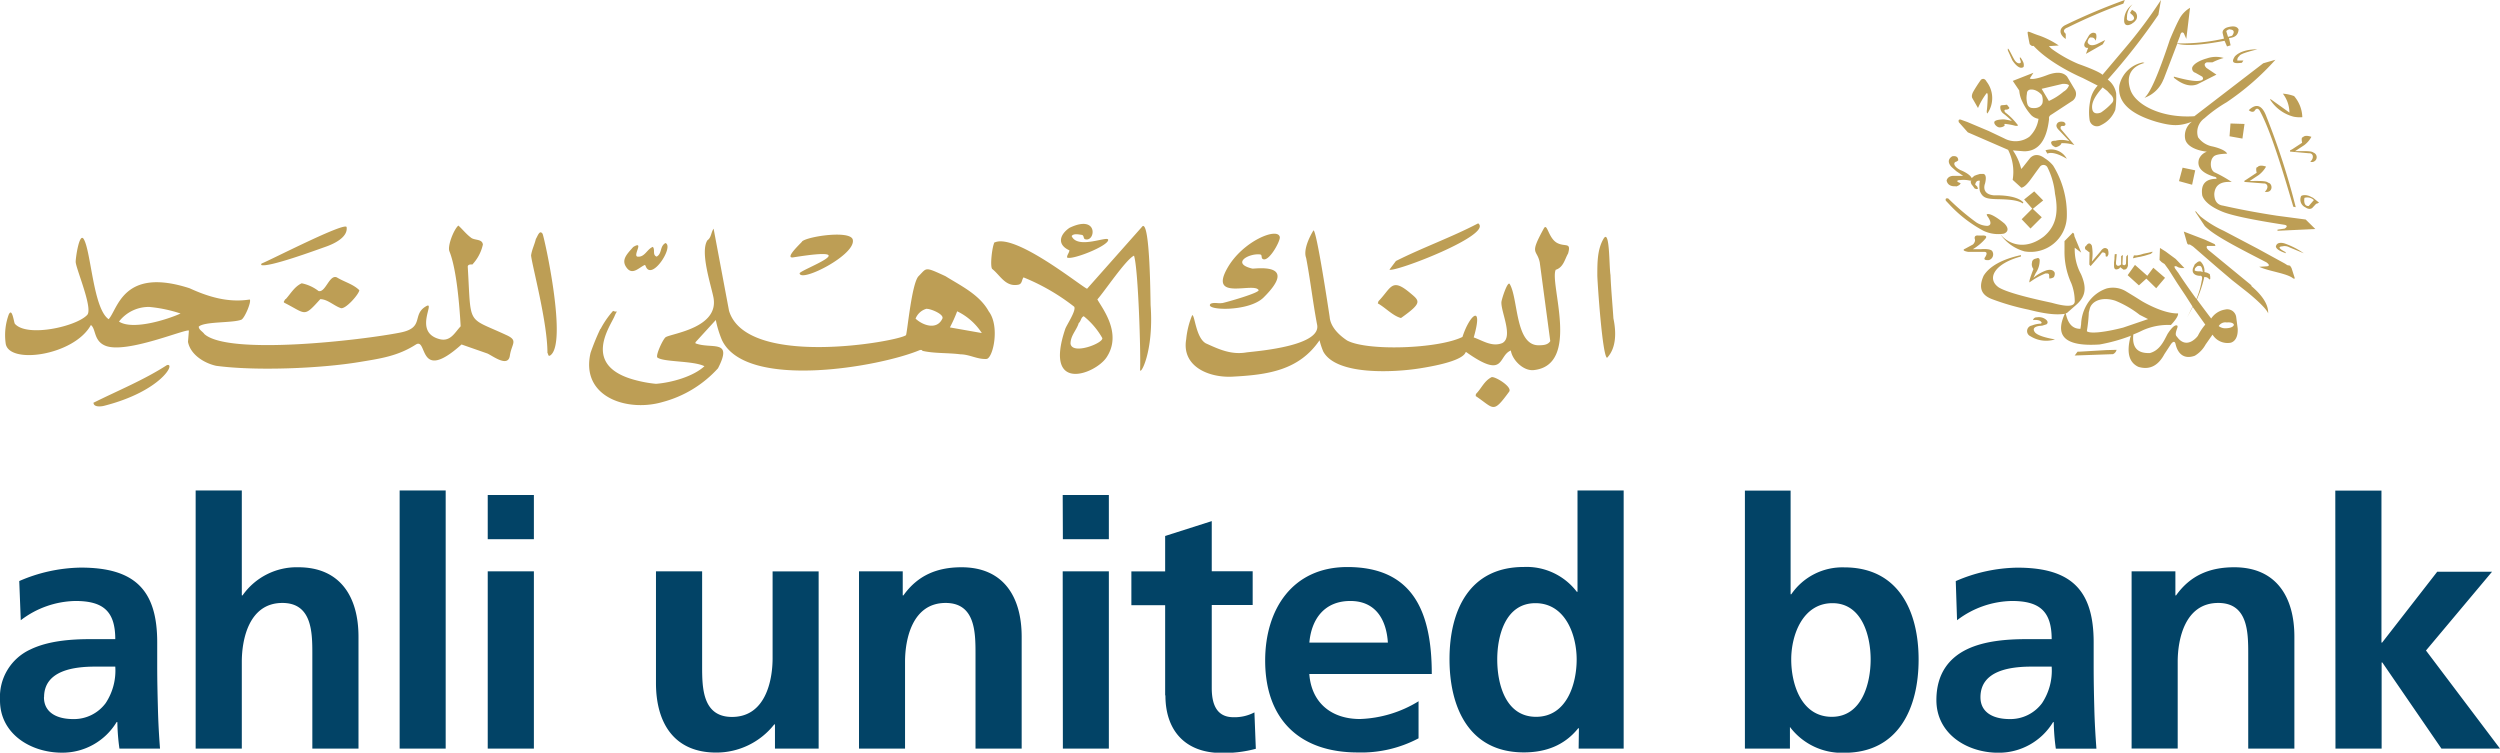 <svg xmlns="http://www.w3.org/2000/svg" viewBox="0 0 444.15 133.72"><defs><style>.cls-1{fill:#024366;}.cls-1,.cls-2{fill-rule:evenodd;}.cls-2{fill:#bd9e55;}</style></defs><g id="Layer_2" data-name="Layer 2"><g id="Layer_1-2" data-name="Layer 1"><path class="cls-1" d="M414.92,133h8.2V117.69h.12L433.75,133h10.4L431,115.57l11.74-14H433l-9.79,12.59h-.12v-27h-8.2ZM3.69,110.19a16.43,16.43,0,0,1,9.7-3.42c4.82,0,7.09,1.71,7.09,6.78H16c-3.42,0-7.46.31-10.59,1.83A9.27,9.27,0,0,0,0,124.26v.17c0,5.95,5.46,9.29,11,9.29a11.25,11.25,0,0,0,9.72-5.44h.13a37.4,37.4,0,0,0,.37,4.72h7.21c-.19-2.45-.31-4.66-.37-7s-.13-4.71-.13-7.89v-4c0-9.3-4-13.27-13.57-13.27a28.29,28.29,0,0,0-10.94,2.39Zm375,22.79h8.2V117.57c0-4,1.28-10.45,7.21-10.45,5.26,0,5.32,5.2,5.32,9V133h8.2V113.12c0-7.09-3.24-12.34-10.69-12.34-4.29,0-7.77,1.4-10.33,5h-.12V101.5H378.7V133Zm-31-22.79a16.49,16.49,0,0,1,9.72-3.42c4.82,0,7.09,1.71,7.09,6.78h-4.53c-3.42,0-7.46.31-10.57,1.83s-5.38,4.29-5.38,9c0,6,5.44,9.35,11,9.35a11.28,11.28,0,0,0,9.73-5.44h.12a37.4,37.4,0,0,0,.37,4.72h7.21c-.18-2.45-.31-4.66-.37-7s-.12-4.71-.12-7.89v-4c0-9.3-4-13.27-13.56-13.27a28.29,28.29,0,0,0-10.94,2.39Zm4.16,13.68c0-4.82,5.44-5.44,9.11-5.44h3.54a10.47,10.47,0,0,1-1.71,6.49,7,7,0,0,1-5.75,2.83c-2.94,0-5.19-1.18-5.19-3.88Zm-33.62-6.71c0-4.41,2.08-10,7.33-10s6.78,5.81,6.78,10-1.52,10.19-6.9,10.19-7.21-5.74-7.21-10.19ZM310,133h8v-3.85H318a11.55,11.55,0,0,0,9.66,4.59c9.66,0,13.2-8,13.2-16.56s-3.54-16.38-13.2-16.38a11,11,0,0,0-9.42,4.78h-.12V87.16H310ZM266,117.16c0-4.23,1.46-10,6.78-10s7.33,5.63,7.33,10-1.77,10.19-7.21,10.19-6.9-5.85-6.9-10.19ZM280.46,133h8V87.14h-8.2v18h-.12a11.22,11.22,0,0,0-9.42-4.41c-9.66,0-13.2,7.7-13.2,16.38s3.54,16.56,13.2,16.56c3.86,0,7.21-1.22,9.67-4.29h.12Zm-47.84-18.83c.37-4.22,2.7-7.4,7.28-7.4s6.42,3.42,6.67,7.4Zm19.43,10.4a21.19,21.19,0,0,1-10.44,3.17c-5.07,0-8.62-2.88-9-8h21.76c0-11-3.3-19-15-19-9.76,0-14.6,7.52-14.6,16.62,0,10.32,6,16.32,16.44,16.32a21.69,21.69,0,0,0,10.81-2.51v-6.66Zm-45-1c0,6.24,3.54,10.2,10,10.2a21.77,21.77,0,0,0,6.06-.74l-.25-6.47a7.53,7.53,0,0,1-3.73.86c-3.11,0-3.85-2.51-3.85-5.19V107.49h7.27v-6h-7.27V92.58L207,95.22v6.3H201v6H207v16ZM188.83,133H197V101.5h-8.2Zm0-37.21H197V87.94h-8.2ZM152.59,133h8.2V117.57c0-4,1.28-10.45,7.21-10.45,5.25,0,5.31,5.2,5.31,9V133h8.2V113.12c0-7.09-3.23-12.34-10.69-12.34-4.28,0-7.76,1.4-10.32,5h-.12V101.5h-7.77V133Zm-7.13-31.48h-8.2v15.41c0,4-1.27,10.44-7.21,10.44-5.25,0-5.31-5.19-5.31-9V101.5h-8.2v19.86c0,7.09,3.23,12.34,10.69,12.34a13.09,13.09,0,0,0,10.32-5h.13V133h7.76V101.5ZM86.65,133h8.2V101.5h-8.2Zm0-37.21h8.2V87.94h-8.2ZM71,133h8.18V87.14H71Zm-36.24,0h8.2V117.57c0-4,1.28-10.45,7.21-10.45,5.25,0,5.32,5.2,5.32,9V133h8.2V113.12c0-7.09-3.24-12.34-10.7-12.34a11.75,11.75,0,0,0-9.9,5h-.13V87.14h-8.2ZM7.83,123.87c0-4.82,5.44-5.44,9.1-5.44h3.55a10.47,10.47,0,0,1-1.71,6.49A7,7,0,0,1,13,127.75c-2.93,0-5.19-1.18-5.19-3.88Z"/><path class="cls-2" d="M16.65,71.53c4.36-2.17,8.87-4,13-6.66,1.66-.49-1,4.64-11.17,7.23-.49.13-1.87.29-1.87-.57Zm9.86-17a24.8,24.8,0,0,1,5.57,1.17c-2.48,1.12-8.53,3-10.94,1.43a6.69,6.69,0,0,1,5.37-2.6Zm19.94-7.7c1.71-.68,15-7.52,15.13-6.47.26,1.83-2.35,3-3.73,3.48s-10.32,3.79-11.46,3.23Zm4.29,6.34c.91-1,1.57-2.25,2.86-2.84a7.23,7.23,0,0,1,3,1.38c1.24.31,1.92-3,3.24-2.43,1.34.82,2.9,1.19,4,2.28-.08.74-2.47,3.44-3.29,3.18-1.2-.4-2.37-1.59-3.65-1.59-3,3.32-2.47,2.62-6.38.64-.27-.17.1-.39.12-.62ZM95.2,42.46c.31-.48.66-1.71,1.19-.93.25.35,4.6,19.84,1.28,21.67-.35.07-.23-.33-.41-.49,0-5.5-2.72-15.47-2.91-17.33.15-1.05.62-1.93.85-2.92Zm11.49,16a15.89,15.89,0,0,1,2.23-3.23c.92.41.82-.41.28.89-.7,1.79-6.18,9,4,11.49a21.73,21.73,0,0,0,3.34.58c2.74-.21,6.61-1.28,8.61-3.13-2-1-7.17-.7-8.34-1.53-.42-.29,1-3.38,1.48-3.64,1.13-.66,9.45-1.65,8.47-7-.42-2.2-2.43-8.14-1.08-10.2.71-.49.62-1.38,1.1-2.06l2.74,14.59c3.13,10.26,30,5.46,31.43,4.33.21-.17,1-9.23,2.25-10.49,1.5-1.5,1-1.73,4.76,0,2.74,1.71,6.07,3.28,7.7,6.26,2,2.62.79,8.24-.37,8.45-1.67.1-3-.8-4.65-.82-2.23-.29-4.64-.13-6.76-.62-.08-.21-.33-.17-.48-.13-7.14,3-30.9,7.17-35.14-1.79a18.59,18.59,0,0,1-1.09-3.56l-3.61,3.95V61c2.89,1.09,6.72-.85,4,4.43a20.32,20.32,0,0,1-9.87,6c-6.26,1.82-14.6-.9-12.77-8.75a41.59,41.59,0,0,1,1.75-4.27Zm5.81-14.58c2-1.2-.06,1.44.72,1.71,1.32.18,1.71-1.32,2.76-1.73.46.49-.12,1.44.68,1.73,1-.54.52-1.84,1.57-2.41,1.58.6-2.49,6.88-3.52,4.1,0-.08-.09-.15-.15-.21-1,.43-2.12,1.81-3.13.62-1.24-1.48,0-2.58,1.07-3.81Zm30-1c1.09-.91,8.57-2,9-.31.66,2.66-9.21,7.67-9.44,6-.08-.58,12.36-5-1.11-2.85-1.67.27,1.24-2.43,1.55-2.8Zm22.14,12c.56-.08,3.15.93,2.78,1.73-1,2.12-3.54,1.16-4.76,0a2.93,2.93,0,0,1,2-1.77Zm5.42.43a10.75,10.75,0,0,1,4.37,3.86l-5.67-1a25,25,0,0,0,1.3-2.89Zm6.49-12.15c3.5-2.06,15.57,7.77,16.58,8.14L203,40.17c1.34-.68,1.38,13.35,1.42,14.09.6,8.41-1.94,12.63-1.87,11.39.14-2.51-.31-17.88-1.08-20.23-1.44.66-5.25,6.37-6.51,7.77.77,1.48,4.5,6,1.63,10.3-2,3-11.23,6.47-7.33-5.07.25-.7,2-3.29,1.58-3.93a37.32,37.32,0,0,0-9-5.21c-.33.41-.22,1.13-.88,1.29-2.33.48-3.24-1.66-4.7-2.8-.39-.57,0-3.79.35-4.55ZM190,40.48c5.3-2.55,4.62,2.72,2.72,2-.29-.21-.1-.7-.58-.76s-1.4-.29-1.75.22c1.07,2.43,6.43-.1,6.49.66.09,1.09-6.63,3.73-7.31,3.13,0-.45.37-.8.43-1.25-2.22-1-1.79-2.76,0-4Zm1.63,16.93c.45-.35.37-1,.91-1.23a13.55,13.55,0,0,1,3.29,3.87c.29.89-5.35,3.09-5.64,1,0-1.42,1.05-2.37,1.44-3.59ZM211.8,56c.47-.14.64,4,2.43,5,2.22,1,4.47,2.1,7.27,1.6,2.31-.26,13.43-1.19,12.48-5-.74-3.9-1.19-7.91-1.93-11.77-.54-1.4.55-3.68,1.3-4.9.55-.08,2.67,14,2.88,15.39.14,1.73,1.61,3.19,3.11,4.18,3.61,1.92,16.25,1.46,20.48-.64,1.32-4.08,3.75-5.93,2,.09,1.56.53,3.25,1.75,5.08,1,2-1.07-.24-5.52-.16-7.25,0-.43,1.11-3.89,1.48-3.23,1.51,2.51.95,10.71,5,10.87.82,0,1.75,0,2.2-.74l-1.87-14c-.52-2.43-1.9-1.24.72-6,.64-1.17.78,1.88,2.53,2.64,1.38.62,2.35-.21,1.79,1.79-.59,1-.82,2.47-2.2,2.9-1.15,2.39,4.47,16.9-3.89,17.82-1.88.21-3.86-1.85-4.08-3.48-2.29.91-1,5-7.36.68-1.91-1.29,2.15.77-8.86,2.5-4.42.7-14.77,1.31-17.11-3a13.12,13.12,0,0,1-.66-2c-3.65,5.35-9.15,6.14-15.52,6.47-4.2.2-9-1.84-8.17-6.64A14.79,14.79,0,0,1,211.8,56Zm5.37-2.16c.64-.12,6.7-1.83,6.43-2.31-.84-1.44-8.88,2-5.56-3.87,2.7-4.82,9-7.38,9.33-5.54.12.74-2.1,4.74-3.11,3.83-.21-.23,0-.64-.35-.74-2-.27-5.29,1.58-1.42,2.51.33.08,8.44-1.24,2,5.13-2.66,2.64-10.73,2.31-9.4,1.11.68-.29,1.34,0,2-.12Zm27.73-.33c2.29-2.37,2.31-4.26,5.65-1.44,1.71,1.42,2.16,1.73-1.65,4.43-1.44-.37-2.8-1.88-4.12-2.6ZM248,46.37c4.78-2.41,9.85-4.2,14.61-6.69,2.78,2-14.89,8.77-15.76,8.22ZM262.21,70c1-1,1.46-2.33,2.8-3,.68-.12,3.71,1.75,3.11,2.58-2.93,4-2.64,3-5.95.78Zm22.64-27.52c1.17-2.1,1,4.78,1.27,6.38.11,2.68.35,5.09.52,7.71.49,2.31.58,5.21-1.13,7-.83-.29-1.69-13.14-1.73-14.6,0-2.33,0-4.62,1.07-6.49ZM1.59,55.81c.59-1.16.88,1.5,1.05,1.71C4.8,60,13.64,58,15.51,55.93c1-1.17-1.89-7.89-2.06-9.33-.06-.54.64-5.48,1.44-4.1,1.3,2.24,1.67,12.32,4.41,14.21,1.65-1.79,2.54-9.33,14.38-5.5,3.2,1.47,6.8,2.62,10.69,2,.35.35-.92,3.36-1.5,3.59-1.54.61-6.53.28-7.56,1.23,0,.56.7.87,1,1.32,4.33,3.85,28.08,1.07,34.82-.27,4.34-.86,2-3.15,4.53-4.65,1.91-1.14-2.41,4.59,2.47,5.83,1.92.47,2.66-1.18,3.71-2.29-.19-3.42-.7-10.12-2-13.33-.37-.93.76-3.85,1.59-4.57.7.62,1.36,1.48,2.18,2.1.64.6,2.06.2,2.18,1.28A7.59,7.59,0,0,1,83.91,47c-.35-.06-.81,0-.81.39.64,10.67-.28,8.82,6.8,12.11,2.25,1,1,1.51.68,3.69s-3.09,0-4-.39L82,61.2c-7.81,7-6-1.27-8.1,0-3.21,2.06-6.24,2.49-10,3.11-7,1.17-18.58,1.62-25.5.68-2.16-.48-4.57-2-5-4.25l.16-2c-.43-.41-11.06,4.15-14.79,2.7-2.16-.84-1.69-3-2.62-3.7C13.16,63.2,1.38,64.85,1,60.94a10.66,10.66,0,0,1,.58-5.13Z"/><path class="cls-2" d="M360.74,40.6l2-2-1.59-1.49,1.84-1.5L361.4,34l-1.79,1.44,1.44,1.63-1.88,1.88Zm3.34,8.88a1.42,1.42,0,0,0,.8-.24,1.12,1.12,0,0,0,.15-.81c-.42-.86-1.65-.33-1.65-.33a7.37,7.37,0,0,0-2.12,1.26l.39-.82a4,4,0,0,0,.72-2.37c-.11-.54-.58-.25-.58-.25-.82.12-.78.72-.78.72a1.31,1.31,0,0,0,.25,1.15c-.6,1.57-.83,2.35-.68,2.37a12.43,12.43,0,0,1,2.82-1.58h.39l.21.1.06.27,0,.24Zm-6.57-38.77s1.15,1.86,2,1.18a1.32,1.32,0,0,0-.14-1c-.31-.64-.64-1-.49-.35,0,0,.3.61,0,.68,0,0-.5.22-1-.6s-1.3-2.72-1.16-1.65Zm5.89,16,.33.58c.74-.31,1.91,0,3.46.92a3.17,3.17,0,0,0-3.79-1.5Zm-8.1-4.08c.46,0,1.07-.31.78-.53,0,0,0-.13.29-.07a10.38,10.38,0,0,1,1.63.31s.8.15.37-.27a11.41,11.41,0,0,0-2.12-2.1s-.45-.55.27-.49c0,0,.68-.15.37-.47s-.25-.46-.56-.38-.9,0-.93.21a1.33,1.33,0,0,0,.5,1.32c.62.45,1.54,1.32,1.54,1.32a13.13,13.13,0,0,0-1.4-.27c-.55,0-1.64.08-1.73.47s.54,1,1,.95Zm-3.89-3.44a12.69,12.69,0,0,1,1.42-2.49c.37-.54.31.55.31.55s-.06,1.71-.15,2.27.09.64.09.64a4.79,4.79,0,0,0-.15-5.67c-.45-.84-1-.31-1-.31a24.27,24.27,0,0,0-1.36,2.11c-.45.82-.14,1.19-.14,1.19Zm9.68,0a.94.94,0,0,1-.91-.72,3.93,3.93,0,0,1-.08-1.79c0-1.16,1.4-.68,1.4-.68a2.88,2.88,0,0,1,1.24.88,2.5,2.5,0,0,1,.12,1.45c-.41,1.07-1.77.86-1.77.86Zm5.3-4.28s.88-.09,1.19.24a2.09,2.09,0,0,1-.95,1.12A11,11,0,0,1,364,17.94l-1.28-2.16ZM349.6,23.51l7.16,3.11a8.67,8.67,0,0,1,.81,5.33l1.54,1.4c.95-.16,1.88-1.87,3.26-3.66a.79.79,0,0,1,1.4.08,13.18,13.18,0,0,1,1.32,4.65c.74,3.65,0,5.94-2,7.61-3,2.3-6,1.66-7.73-.44a7.73,7.73,0,0,0,4.31,3.07,6.43,6.43,0,0,0,7.52-6.1,16.4,16.4,0,0,0-2.43-9.14,5.87,5.87,0,0,0-1.46-1.28c-1-.76-1.9-.8-2.62-.08l-1.32,1.67-.27.29a9.93,9.93,0,0,0-1.48-3.3l2,.16c2.53,0,4-1.91,4.43-5.76-.13-.52.43-.77.43-.77l3.77-2.47a1.51,1.51,0,0,0,.43-1.87l-1.42-2.39c-.7-.83-1.92-.91-3.63-.25s-2.8.78-3,.56l.64-1-3.67,1.44,1.15,1.71a5.32,5.32,0,0,0,.56,2,9.5,9.5,0,0,0,1.58,2.39,2.41,2.41,0,0,0,1.28.64,5.44,5.44,0,0,1-1.63,3.19,4.22,4.22,0,0,1-4.49.27l-2.74-1.3-3.77-1.59-1.19-.43c-.56-.12-.33.47-.33.47Zm54.9,14.81c-3.28-.5-6.45-1.09-9.56-1.79-1-.13-1.55-.83-1.55-2.09.13-1.58,1.18-2.26,3.11-2.1a23,23,0,0,0-2.94-1.67c-.95-.33-1-2.14-.35-2.78.22-.35,1.05-.55,2.47-.59-.39-.81-2.6-1.28-2.6-1.28a4.05,4.05,0,0,1-2.57-1.63A3,3,0,0,1,391.66,21a24.2,24.2,0,0,1,3.9-2.82,46.38,46.38,0,0,0,8.69-7.56l-2.16.62-12.24,9.41c-6,.39-10.53-2.12-11.37-4.72-.76-2.32,0-4.05,2.51-4.75l-.29-.09a5.33,5.33,0,0,0-4.18,4.12c-.35,2.87,1.81,5,6.53,6.41,2.82.8,4.2.82,6.37,0a3.09,3.09,0,0,0-1.2,3.07c.21,1.11,1.63,2,3.85,2.26a2.35,2.35,0,0,0-1.4,1.32c-.41,1.4.48,2.45,2.66,3.11.6.09.43.39.43.39-1.95,0-2.8,1-2.51,2.95.31,1,1.46,2,3.42,2.82,1.46.66,5.17,1.47,11.15,2.39.94.17.08.68.08.68l-1.28.19,0,.2,6.72-.31L409.63,39ZM366.59,23.46l-.47-.55c-.13-.43.06-.6.55-.52,0,0,.64-.24,0-.72,0,0-1.07-.33-1.31.52,0,0-.13.35.35.84l1.95,2.06a4.32,4.32,0,0,0-2.51-.08s-1-.08-.68.56c0,0,.08.37.76.59,0,0,.89-.2,1-.72a6.52,6.52,0,0,1,2.31.33ZM406.85,47.2l-.48-.09-.43-.28-4.82-2.64L395.06,41a19.56,19.56,0,0,1-4.14-2.56l-.56-.6c-.39-.55-.33-.2-.33-.2l1.67,2.51c1.59,1.67,5.94,3.87,10.94,6.45,1,.72,0,.72,0,.72l-1.27.08c1.79.83,5,1.16,6.05,2.08h.29l-.6-1.87ZM395.49,58.32a1.88,1.88,0,0,1-1.31-.39,1.38,1.38,0,0,1,1.44-.64s.86-.12,1.19.27c.19.18-.08.72-1.32.76ZM377.2,58.2c-3.42.88-5.93,1.11-6.45.64a27.41,27.41,0,0,0,.35-3.34l.17-.68c.39-1.38,2.22-2.14,4.53-1.4a18.08,18.08,0,0,1,4.33,2.51l1.5.76Zm13.72-10-.47,0-.35-.05-.21-.12.08-.35.21-.25.29-.2h.31l.24.08.17.29.08.33.08.39ZM395.27,55a3.66,3.66,0,0,0-2.43,1.59s-1.18-1.54-2.54-3.4a20.44,20.44,0,0,0,1.32-4l.47.09.25.16.17.21.16-.08v-.4l-.08-.47-.47-.25-.48-.12a2.26,2.26,0,0,0-.55-1.71c-.29-.47-.85.08-.85.08l-.31.25-.33.72C389.25,49,390.8,49,390.8,49c.68-.13.35.9.35.9a14.86,14.86,0,0,1-.93,3.22c-1.15-1.57-2.41-3.36-3.21-4.62l-.56-.76-.12-.25v-.2h.29l.47.24.51.09.48,0L386.53,46l-.64-.47-1.15-.85-1-.63-.08,2.14.39.39.51.33.73,1,1.54,2.43,1.48,2.22,1.2,1.88,0,.06c-.29.58-.6,1.22-.95,1.9l1-1.86,2.23,3.13a9.52,9.52,0,0,0-1.32,2s-1.71,2.35-3.42.52l-.39-.48c-.29-.35.06-1.13.16-1.46s0-.39,0-.39c-.6-.41-1.75,1.5-1.75,1.5l-.29.56c-.74,1.48-1.54,2.45-2.82,2.8-2.23.1-3.21-1-2.95-3.3H379c.52-.2,1.05-.43,1.55-.68a11,11,0,0,1,5.13-1c1.5-1.59,1.27-2.06,1.27-2.06-2.7.08-6.44-2.19-6.44-2.19l-1.34-.84-1.4-.85a4.49,4.49,0,0,0-3.51-.55,6.5,6.5,0,0,0-3.29,2.51,7.36,7.36,0,0,0-1.24,3.85l-.12.81c-1.32,0-2.19-.77-2.62-2.79a.72.72,0,0,0,.19,0l1.62-1.42c1.71-1.48,2-3,.91-5.5a9.14,9.14,0,0,1-1.11-4.7l1.15.87L368.55,42l-.08-.47-.21-.2-1.48,1.5V44.5A13.4,13.4,0,0,0,368,50.35a9,9,0,0,1,.6,3.15c0,1-1.32,1.07-4.1.29q-7.54-1.6-9.39-2.72c-2.21-1.53-.85-4.22,3.93-5.5l0-.25c-3.38.74-5.6,2-6.63,3.67-.76,1.71-.76,3.29,1.46,4.14A42.64,42.64,0,0,0,360.33,55c2.88.73,4.82,1,6.51.75l-.06.12c-1.55,3.5-.39,5.77,6.24,5.33a30.39,30.39,0,0,0,5.58-1.56l-.1.21c-.72,2.78-.27,4.55,1.42,5.33q2.94.87,4.61-2.27l1.12-1.71s.64-1,.86-.08c.39,1.71,1.49,2.78,3.42,2.08a5.21,5.21,0,0,0,1.92-2l1.23-1.75a3.13,3.13,0,0,0,3.16,1.45s1.42-.17,1.31-2.52l-.26-2a1.6,1.6,0,0,0-2-1.38Zm9.06-11.18c.08.31.41.72,1.79,1.17l-.1-.22s-1.89-.91-.56-1a1.8,1.8,0,0,1,1.3.18L409.3,45a14.12,14.12,0,0,0-3.42-1.75s-1.4-.47-1.55.58ZM390,30.26l-2.24-.47-.64,2.39,2.33.64ZM369.41,62.48l-.31,0-.51.68,6.8-.24a1.13,1.13,0,0,0,.64-.77l-1.84.05ZM356,41.51s1.4-.43.12-1.79c0,0-2.43-2.08-3.17-1.63l.08.25s1.3,1.63.05,1.79a3.8,3.8,0,0,1-2-.64,43.31,43.31,0,0,1-4.95-4.22s-.63-.21-.43.39l.68.72a22.94,22.94,0,0,0,6,4.62,6.11,6.11,0,0,0,3.62.51Zm-3.42,4.37c-.16.43.76.33.76.33a1.06,1.06,0,0,0,.6-1.59c-.33-.51-2-.35-2-.35l-1.44,0a8.9,8.9,0,0,0,2.23-1.87c.51-.64-.52-.56-.52-.56h-.76c-.85-.08-.6.64-.6.64.17.47-.33.95-.33.95l-1.4.76c-.82.35.56.56.56.56l2.86,0c.89,0,0,1.14,0,1.14ZM400,50.7l-7.43-6.1s-.81-.56-.44-.91l1.47,0-.13-.31-1.75-.8-3.75-1.44.6,2.1.17.21.33,0,.55.35,1,.87,3.46,3,2.52,2.14,2.69,2.12s3.3,2.64,3.67,3.75c.06-1.56-1-3.17-3-4.88Zm-37.22,7.17.8-.25c.52-.43-.16-.89-.16-.89a2,2,0,0,0-1.55-.35.63.63,0,0,0-.68.48c.89-.08,1.38.08,1.55.51l-.17.13a4.5,4.5,0,0,0-1.58.33,1,1,0,0,0-.25,1.91,5.25,5.25,0,0,0,4.35.56c-1.9-.33-3.09-.74-3.55-1.24-.9-1.19,1.24-1.19,1.24-1.19ZM347.45,33.15c.81-.21.87-.6.87-.6l-.48-.21c-.39-.35.42-.35.42-.35a5.12,5.12,0,0,1,1.85.13l.12-.23-.12.43.12.39.33.42.25.35.31.12.31-.08-.17-.39-.35-.33c.17-.91.83-.68.83-.68a5.19,5.19,0,0,0,0,1.83c.51,1.19,1.07,1.4,3.29,1.44s3.57.23,4.35.76l.08-.2c-1.36-1.44-5.17-1.24-5.17-1.24-2.43-.2-1.63-2.1-1.63-2.1.48-1.91-.43-1.71-.43-1.71l-.47,0-.56.17-.43.16-.47.41c-.37-.8-2-1.42-2-1.42-1.12-.55-1.45-1.36-.68-1.52l.28-.21c0-1-1.07-.72-1.07-.72-1.36.85,0,2,0,2l.72.64,1.24.84h-1.44c-1.38-.12-1.51.83-1.51.83.25,1.23,1.65,1,1.65,1Zm55.89-15.58v.17a7,7,0,0,0,4.18,3,5.66,5.66,0,0,0,1.51.08,6,6,0,0,0-1.46-3.75,7.26,7.26,0,0,0-2-.43A5.58,5.58,0,0,1,406.74,20ZM397.82,10c.08-.37,1.2-.72,3.24-1.24-2,0-3.3.52-4,1.24-.72,1.09-.31,1.36,1.24,1.15l.26-.39h-1.07a.82.82,0,0,1,.31-.76ZM396,5.19l.43.08c.85.21.12,1.08.12,1.08l-.72.2-.31-1q.08-.18.48-.33Zm-11.62,8.92,2.43-6.34q2.35.62,8.41-.52l.43,1,.64-.2L396,6.76c1.15-.09,1.63-.6,1.71-1.51q-.37-.86-2-.39s-.91.25-.84,1l.24,1a34.35,34.35,0,0,1-8.32.85l.51-1.32s.17-1,.68-.48l.44,1,.66-5.52a5,5,0,0,0-1.82,1.84c-.43.78-1,2-1.75,3.79-2.06,6.2-3.5,9.51-4.53,10.36a5.65,5.65,0,0,0,3.4-3.32Zm18.54,18.32c-.33-.31-1.5-.29-3.25-.27l1.62-1.07a5,5,0,0,0,1.3-1.49c-1.24-.43-1.5.09-1.5.09-.44-.05-.17,1-.17,1l-1.75,1.16-.43.27v.2l3.42.27c.68-.06,1,.76.2,1.48,1.51.29,1.47-1.5.56-1.62Zm-31.5,14.85L373,45.45l.47-.6.25,0,.29.12.08.25,0,.31.21.08.12-.08.17-.35,0-.42-.09-.43c-.68-.72-1.27.27-1.27.27l-1.59,1.87a7.9,7.9,0,0,0,0-2.82c-.47-.9-1,0-1,0a.45.45,0,0,0-.08.72l.21.13.24.2.21.13,0,.29L371.19,47Zm24.85-25.34-.17,2.27,2.29.41.37-2.6Zm11.59,14.87a127.87,127.87,0,0,0-5.17-16c-.76-2.13-1.81-2.54-3.17-1.24,0,0,.52.52,1,.17,0,0,.39-.85.91-.13,1.95,3.46,4.22,11.06,6,17.12Zm-15.8-25.73,1,0a10.71,10.71,0,0,1,2-.78,4.92,4.92,0,0,0-3,.08s-2.06.52-2.57,1.55a.78.78,0,0,0,.55,1l1.2.68s.43.47-.17.68c-.84.26-2.37,0-4.86-.68l0,.2c1.55,1.26,2.95,1.65,4.18,1.16l3.38-1.71L392,12.07s-.76-.7.08-1ZM409,25.36l-1.75,1.15-.4.21v.21l3.38.3c.68-.06,1,.77.21,1.51a.86.86,0,1,0,.56-1.63c-.33-.31-1.51-.27-3.26-.25l1.63-1.07a4.49,4.49,0,0,0,1.27-1.48c-1.23-.43-1.5.08-1.5.08-.39-.06-.14,1-.14,1Zm-34.63-9.21.55.6s.91.72.35,1.48a10.69,10.69,0,0,1-2,1.75s-1.32.6-1.55-.55.49-2.39,1.83-3.9Zm-13.43-8a.88.88,0,0,0,.35,0c3.07,3.33,8.71,5.7,8.71,5.7l2.68,1.36a5.14,5.14,0,0,0-1.32,2.66,9.93,9.93,0,0,0-.12,3.46,1.32,1.32,0,0,0,2,.91,5,5,0,0,0,2.56-2.72,14.8,14.8,0,0,0,.16-2.91,3.84,3.84,0,0,0-1.5-2.47,112.51,112.51,0,0,0,9-11.51L383.92,0a84.37,84.37,0,0,1-6.47,8.65l-3.92,4.64c-.68-.68-4.26-1.92-4.26-1.92a24,24,0,0,1-4.78-2.7L364,8.2l1.76-.12a15.25,15.25,0,0,0-3.38-1.73c-1.59-.5-2.19-1-2.15-.52s.36,2,.36,2a1.17,1.17,0,0,0,.35.29Zm15.9,37.35,0,1.48s-.64.6-.91-.08l0-.35.13-1.4h-.35l-.05.51V46l-.08.64,0,.6c0,.62.29.78.91.47l.2-.24.25.2.35.25.39-.08.21-.21.16-.39,0-2-.3.33-.05,1.28s-.16.51-.63.12l.08-1.67Zm3.48.1.72-.17.64-.2.43-.13.29-.26v-.13l-.64.17-.94.2-.56.17-.6.12h-.55l-.17.52.72-.17Zm29.85-9c-1.07.08-.76-1.45-.76-1.45a1.69,1.69,0,0,1,1.67.4Zm.78-1.45-.68-.33c-1-.35-1.44,0-1.44,0a1.49,1.49,0,0,0,.72,2c.77.56,1.24.13,1.24.13l.72-.77.12,0L412,36ZM367,6.94,367,6c-.88-.73.35-1.12.35-1.12A95.4,95.4,0,0,1,377.24.64l.25-.64a108.92,108.92,0,0,0-10.55,4.45c-1.19.58-1.15,1.67.08,2.49Zm6.58.93.43-.76-1.38.68s-1.4.72-1.75-.31c0,0,.16-1,.72-.81,0,0,.51-.08.68.56A1.71,1.71,0,0,0,372.38,6s-.56-.55-1.24.27l-.68,1.16s-.51.84.25,1.07l.27,0-.39,1.07ZM380,50.7l1.32-1.2,1.75,1.71,1.57-1.85-2.08-1.79L381.49,49l-2.19-1.94L378,48.89ZM378.81,4.16a2,2,0,0,0,.76-.76,1.21,1.21,0,0,0-.21-1.28l-.59-.39-.35.56.43.39s.72.68-.13,1c0,0-1,.26-.84-.56a3.11,3.11,0,0,1,1-2.35,3.43,3.43,0,0,0-1.5,3s0,1.23,1.4.43Z"/></g></g></svg>